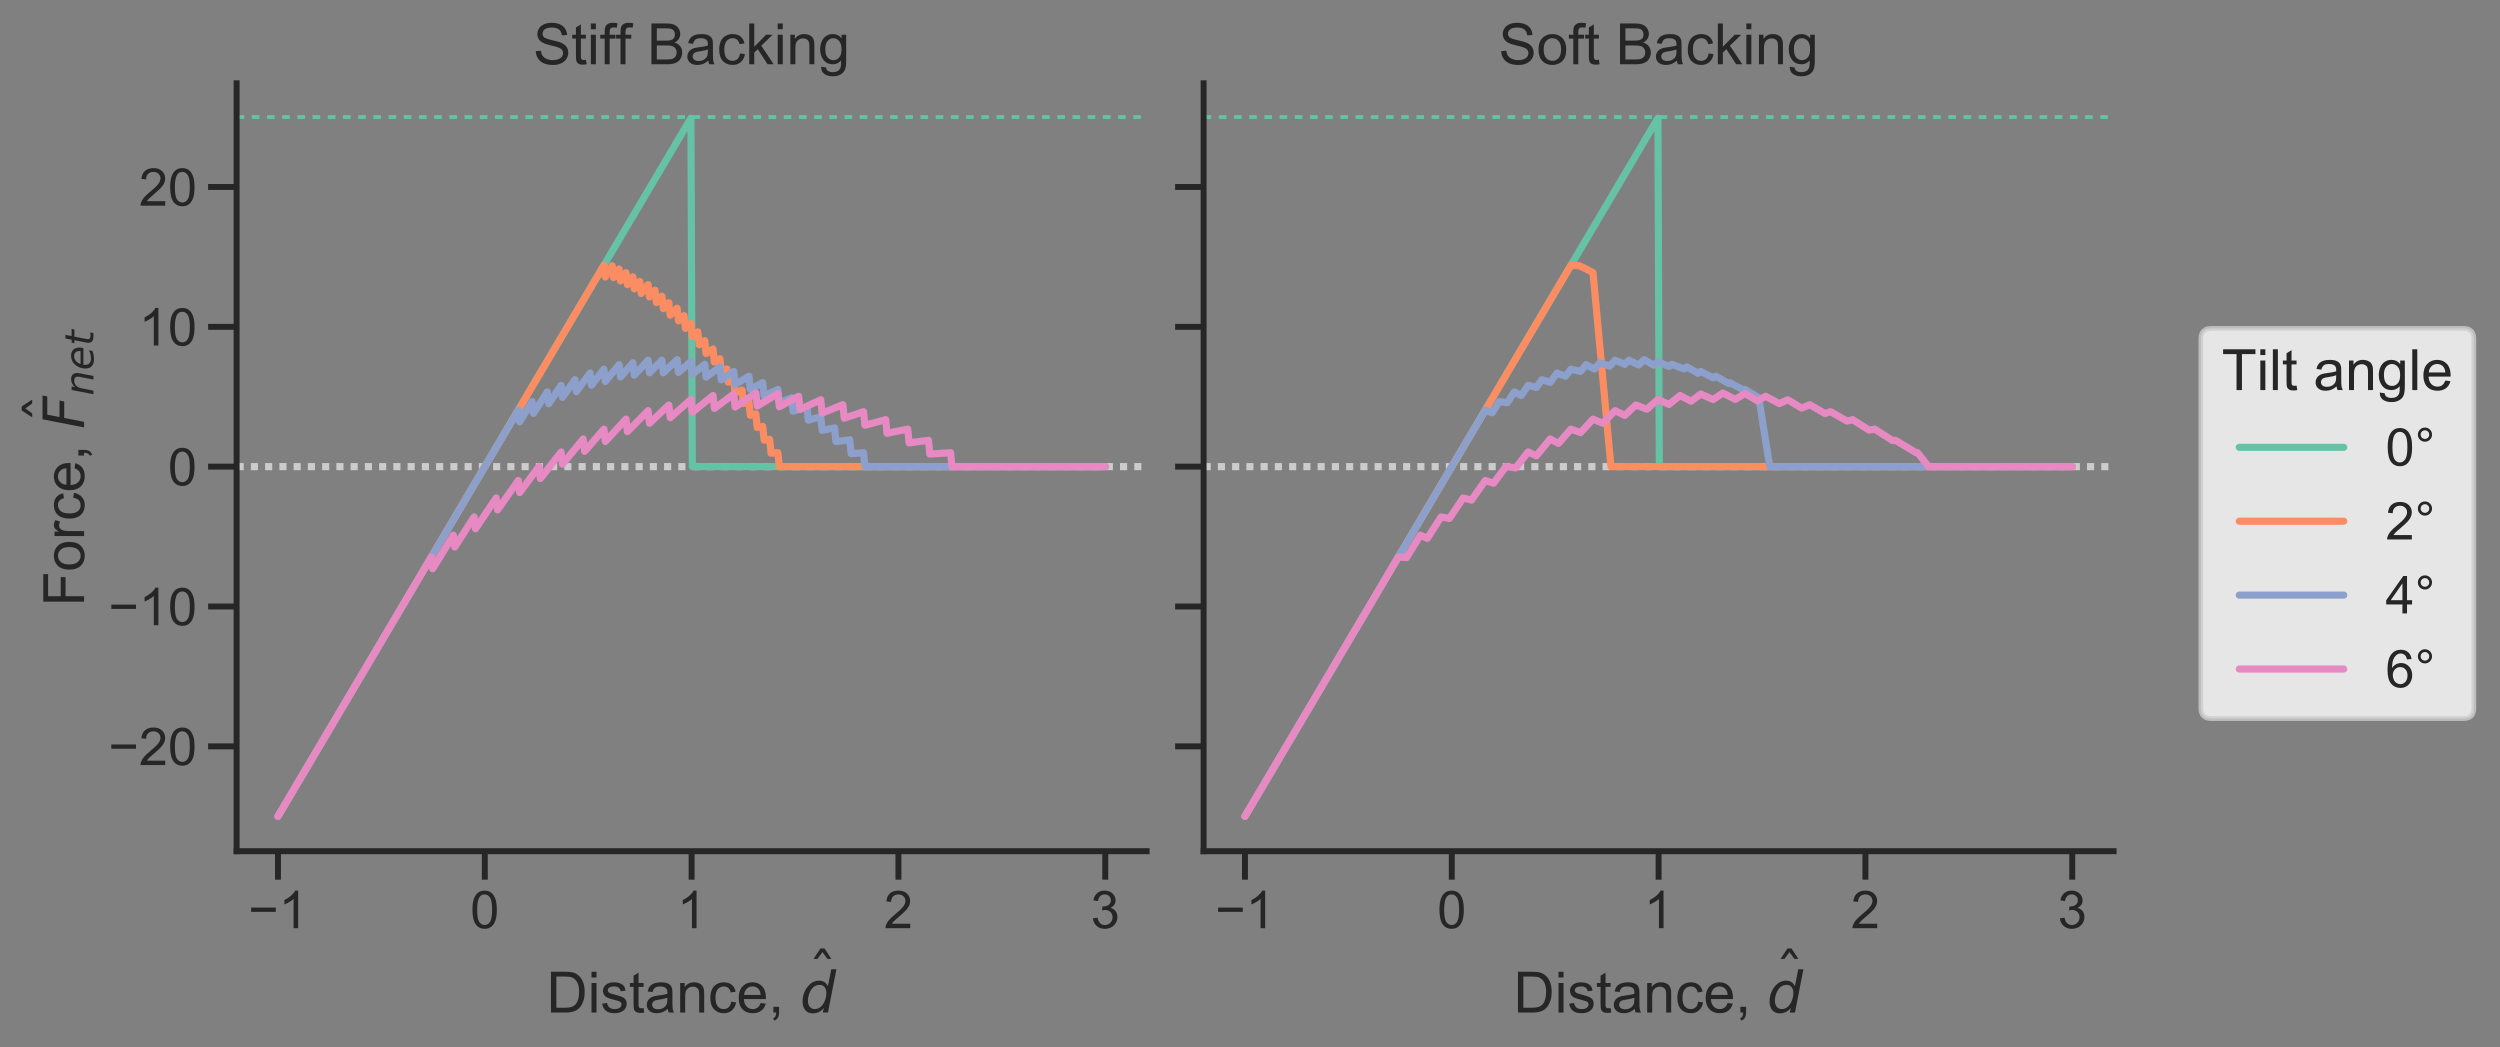 <?xml version="1.0" encoding="utf-8" standalone="no"?>
<!DOCTYPE svg PUBLIC "-//W3C//DTD SVG 1.1//EN"
  "http://www.w3.org/Graphics/SVG/1.1/DTD/svg11.dtd">
<!-- Created with matplotlib (https://matplotlib.org/) -->
<svg height="330.659pt" version="1.1" viewBox="0 0 789.563 330.659" width="789.563pt" xmlns="http://www.w3.org/2000/svg" xmlns:xlink="http://www.w3.org/1999/xlink">
 <rect x="0" y="0" width="789.563" height="330.659" fill="#808080" stroke="none"/>
 <defs>
  <style type="text/css">
*{stroke-linecap:butt;stroke-linejoin:round;}
  </style>
 </defs>
 <g id="figure_1">
  <g id="patch_1">
   <path d="M 0 330.659 
L 789.563 330.659 
L 789.563 0 
L 0 0 
z
" style="fill:none;"/>
  </g>
  <g id="axes_1">
   <g id="patch_2">
    <path d="M 74.728 268.83 
L 362.13 268.83 
L 362.13 26.303 
L 74.728 26.303 
z
" style="fill:none;"/>
   </g>
   <g id="line2d_1">
    <path clip-path="url(#p8fed5a634d)" d="M 74.728 36.959 
L 362.13 36.959 
" style="fill:none;stroke:#66c2a5;stroke-dasharray:2.4,2.4;stroke-dashoffset:0;stroke-width:1.2;"/>
   </g>
   <g id="line2d_2">
    <path clip-path="url(#p8fed5a634d)" d="M 74.728 147.382 
L 362.13 147.382 
" style="fill:none;stroke:#cccccc;stroke-dasharray:2.25,2.25;stroke-dashoffset:0;stroke-width:2.25;"/>
   </g>
   <g id="matplotlib.axis_1">
    <g id="xtick_1">
     <g id="line2d_3">
      <defs>
       <path d="M 0 0 
L 0 9 
" id="m1f3945a23e" style="stroke:#262626;stroke-width:1.875;"/>
      </defs>
      <g>
       <use style="fill:#262626;stroke:#262626;stroke-width:1.875;" x="87.792" xlink:href="#m1f3945a23e" y="268.83"/>
      </g>
     </g>
     <g id="text_1">
      <!-- −1 -->
      <defs>
       <path d="M 52.828 31.203 
L 5.562 31.203 
L 5.562 39.406 
L 52.828 39.406 
z
" id="ArialMT-8722"/>
       <path d="M 37.25 0 
L 28.469 0 
L 28.469 56 
Q 25.297 52.984 20.141 49.953 
Q 14.984 46.922 10.891 45.406 
L 10.891 53.906 
Q 18.266 57.375 23.781 62.297 
Q 29.297 67.234 31.594 71.875 
L 37.25 71.875 
z
" id="ArialMT-49"/>
      </defs>
      <g style="fill:#262626;" transform="translate(78.386 293.14)scale(0.165 -0.165)">
       <use xlink:href="#ArialMT-8722"/>
       <use x="58.398" xlink:href="#ArialMT-49"/>
      </g>
     </g>
    </g>
    <g id="xtick_2">
     <g id="line2d_4">
      <g>
       <use style="fill:#262626;stroke:#262626;stroke-width:1.875;" x="153.111" xlink:href="#m1f3945a23e" y="268.83"/>
      </g>
     </g>
     <g id="text_2">
      <!-- 0 -->
      <defs>
       <path d="M 4.156 35.297 
Q 4.156 48 6.766 55.734 
Q 9.375 63.484 14.516 67.672 
Q 19.672 71.875 27.484 71.875 
Q 33.25 71.875 37.594 69.547 
Q 41.938 67.234 44.766 62.859 
Q 47.609 58.5 49.219 52.219 
Q 50.828 45.953 50.828 35.297 
Q 50.828 22.703 48.234 14.969 
Q 45.656 7.234 40.5 3 
Q 35.359 -1.219 27.484 -1.219 
Q 17.141 -1.219 11.234 6.203 
Q 4.156 15.141 4.156 35.297 
z
M 13.188 35.297 
Q 13.188 17.672 17.312 11.828 
Q 21.438 6 27.484 6 
Q 33.547 6 37.672 11.859 
Q 41.797 17.719 41.797 35.297 
Q 41.797 52.984 37.672 58.781 
Q 33.547 64.594 27.391 64.594 
Q 21.344 64.594 17.719 59.469 
Q 13.188 52.938 13.188 35.297 
z
" id="ArialMT-48"/>
      </defs>
      <g style="fill:#262626;" transform="translate(148.523 293.14)scale(0.165 -0.165)">
       <use xlink:href="#ArialMT-48"/>
      </g>
     </g>
    </g>
    <g id="xtick_3">
     <g id="line2d_5">
      <g>
       <use style="fill:#262626;stroke:#262626;stroke-width:1.875;" x="218.429" xlink:href="#m1f3945a23e" y="268.83"/>
      </g>
     </g>
     <g id="text_3">
      <!-- 1 -->
      <g style="fill:#262626;" transform="translate(213.841 293.14)scale(0.165 -0.165)">
       <use xlink:href="#ArialMT-49"/>
      </g>
     </g>
    </g>
    <g id="xtick_4">
     <g id="line2d_6">
      <g>
       <use style="fill:#262626;stroke:#262626;stroke-width:1.875;" x="283.748" xlink:href="#m1f3945a23e" y="268.83"/>
      </g>
     </g>
     <g id="text_4">
      <!-- 2 -->
      <defs>
       <path d="M 50.344 8.453 
L 50.344 0 
L 3.031 0 
Q 2.938 3.172 4.047 6.109 
Q 5.859 10.938 9.828 15.625 
Q 13.812 20.312 21.344 26.469 
Q 33.016 36.031 37.109 41.625 
Q 41.219 47.219 41.219 52.203 
Q 41.219 57.422 37.469 61 
Q 33.734 64.594 27.734 64.594 
Q 21.391 64.594 17.578 60.781 
Q 13.766 56.984 13.719 50.25 
L 4.688 51.172 
Q 5.609 61.281 11.656 66.578 
Q 17.719 71.875 27.938 71.875 
Q 38.234 71.875 44.234 66.156 
Q 50.25 60.453 50.25 52 
Q 50.25 47.703 48.484 43.547 
Q 46.734 39.406 42.656 34.812 
Q 38.578 30.219 29.109 22.219 
Q 21.188 15.578 18.938 13.203 
Q 16.703 10.844 15.234 8.453 
z
" id="ArialMT-50"/>
      </defs>
      <g style="fill:#262626;" transform="translate(279.16 293.14)scale(0.165 -0.165)">
       <use xlink:href="#ArialMT-50"/>
      </g>
     </g>
    </g>
    <g id="xtick_5">
     <g id="line2d_7">
      <g>
       <use style="fill:#262626;stroke:#262626;stroke-width:1.875;" x="349.067" xlink:href="#m1f3945a23e" y="268.83"/>
      </g>
     </g>
     <g id="text_5">
      <!-- 3 -->
      <defs>
       <path d="M 4.203 18.891 
L 12.984 20.062 
Q 14.5 12.594 18.141 9.297 
Q 21.781 6 27 6 
Q 33.203 6 37.469 10.297 
Q 41.75 14.594 41.75 20.953 
Q 41.75 27 37.797 30.922 
Q 33.844 34.859 27.734 34.859 
Q 25.25 34.859 21.531 33.891 
L 22.516 41.609 
Q 23.391 41.5 23.922 41.5 
Q 29.547 41.5 34.031 44.422 
Q 38.531 47.359 38.531 53.469 
Q 38.531 58.297 35.25 61.469 
Q 31.984 64.656 26.812 64.656 
Q 21.688 64.656 18.266 61.422 
Q 14.844 58.203 13.875 51.766 
L 5.078 53.328 
Q 6.688 62.156 12.391 67.016 
Q 18.109 71.875 26.609 71.875 
Q 32.469 71.875 37.391 69.359 
Q 42.328 66.844 44.938 62.5 
Q 47.562 58.156 47.562 53.266 
Q 47.562 48.641 45.062 44.828 
Q 42.578 41.016 37.703 38.766 
Q 44.047 37.312 47.562 32.688 
Q 51.078 28.078 51.078 21.141 
Q 51.078 11.766 44.234 5.25 
Q 37.406 -1.266 26.953 -1.266 
Q 17.531 -1.266 11.297 4.344 
Q 5.078 9.969 4.203 18.891 
z
" id="ArialMT-51"/>
      </defs>
      <g style="fill:#262626;" transform="translate(344.479 293.14)scale(0.165 -0.165)">
       <use xlink:href="#ArialMT-51"/>
      </g>
     </g>
    </g>
    <g id="text_6">
     <!-- Distance, $\hat{d}$ -->
     <defs>
      <path d="M 7.719 0 
L 7.719 71.578 
L 32.375 71.578 
Q 40.719 71.578 45.125 70.562 
Q 51.266 69.141 55.609 65.438 
Q 61.281 60.641 64.078 53.188 
Q 66.891 45.75 66.891 36.188 
Q 66.891 28.031 64.984 21.734 
Q 63.094 15.438 60.109 11.297 
Q 57.125 7.172 53.578 4.797 
Q 50.047 2.438 45.047 1.219 
Q 40.047 0 33.547 0 
z
M 17.188 8.453 
L 32.469 8.453 
Q 39.547 8.453 43.578 9.766 
Q 47.609 11.078 50 13.484 
Q 53.375 16.844 55.25 22.531 
Q 57.125 28.219 57.125 36.328 
Q 57.125 47.562 53.438 53.594 
Q 49.75 59.625 44.484 61.672 
Q 40.672 63.141 32.234 63.141 
L 17.188 63.141 
z
" id="ArialMT-68"/>
      <path d="M 6.641 61.469 
L 6.641 71.578 
L 15.438 71.578 
L 15.438 61.469 
z
M 6.641 0 
L 6.641 51.859 
L 15.438 51.859 
L 15.438 0 
z
" id="ArialMT-105"/>
      <path d="M 3.078 15.484 
L 11.766 16.844 
Q 12.5 11.625 15.844 8.844 
Q 19.188 6.062 25.203 6.062 
Q 31.25 6.062 34.172 8.516 
Q 37.109 10.984 37.109 14.312 
Q 37.109 17.281 34.516 19 
Q 32.719 20.172 25.531 21.969 
Q 15.875 24.422 12.141 26.203 
Q 8.406 27.984 6.469 31.125 
Q 4.547 34.281 4.547 38.094 
Q 4.547 41.547 6.125 44.5 
Q 7.719 47.469 10.453 49.422 
Q 12.5 50.922 16.031 51.969 
Q 19.578 53.031 23.641 53.031 
Q 29.734 53.031 34.344 51.266 
Q 38.969 49.516 41.156 46.5 
Q 43.359 43.5 44.188 38.484 
L 35.594 37.312 
Q 35.016 41.312 32.203 43.547 
Q 29.391 45.797 24.266 45.797 
Q 18.219 45.797 15.625 43.797 
Q 13.031 41.797 13.031 39.109 
Q 13.031 37.406 14.109 36.031 
Q 15.188 34.625 17.484 33.688 
Q 18.797 33.203 25.25 31.453 
Q 34.578 28.953 38.25 27.359 
Q 41.938 25.781 44.031 22.75 
Q 46.141 19.734 46.141 15.234 
Q 46.141 10.844 43.578 6.953 
Q 41.016 3.078 36.172 0.953 
Q 31.344 -1.172 25.25 -1.172 
Q 15.141 -1.172 9.844 3.031 
Q 4.547 7.234 3.078 15.484 
z
" id="ArialMT-115"/>
      <path d="M 25.781 7.859 
L 27.047 0.094 
Q 23.344 -0.688 20.406 -0.688 
Q 15.625 -0.688 12.984 0.828 
Q 10.359 2.344 9.281 4.812 
Q 8.203 7.281 8.203 15.188 
L 8.203 45.016 
L 1.766 45.016 
L 1.766 51.859 
L 8.203 51.859 
L 8.203 64.703 
L 16.938 69.969 
L 16.938 51.859 
L 25.781 51.859 
L 25.781 45.016 
L 16.938 45.016 
L 16.938 14.703 
Q 16.938 10.938 17.406 9.859 
Q 17.875 8.797 18.922 8.156 
Q 19.969 7.516 21.922 7.516 
Q 23.391 7.516 25.781 7.859 
z
" id="ArialMT-116"/>
      <path d="M 40.438 6.391 
Q 35.547 2.25 31.031 0.531 
Q 26.516 -1.172 21.344 -1.172 
Q 12.797 -1.172 8.203 3 
Q 3.609 7.172 3.609 13.672 
Q 3.609 17.484 5.344 20.625 
Q 7.078 23.781 9.891 25.688 
Q 12.703 27.594 16.219 28.562 
Q 18.797 29.25 24.031 29.891 
Q 34.672 31.156 39.703 32.906 
Q 39.75 34.719 39.75 35.203 
Q 39.75 40.578 37.25 42.781 
Q 33.891 45.75 27.25 45.75 
Q 21.047 45.75 18.094 43.578 
Q 15.141 41.406 13.719 35.891 
L 5.125 37.062 
Q 6.297 42.578 8.984 45.969 
Q 11.672 49.359 16.75 51.188 
Q 21.828 53.031 28.516 53.031 
Q 35.156 53.031 39.297 51.469 
Q 43.453 49.906 45.406 47.531 
Q 47.359 45.172 48.141 41.547 
Q 48.578 39.312 48.578 33.453 
L 48.578 21.734 
Q 48.578 9.469 49.141 6.219 
Q 49.703 2.984 51.375 0 
L 42.188 0 
Q 40.828 2.734 40.438 6.391 
z
M 39.703 26.031 
Q 34.906 24.078 25.344 22.703 
Q 19.922 21.922 17.672 20.938 
Q 15.438 19.969 14.203 18.094 
Q 12.984 16.219 12.984 13.922 
Q 12.984 10.406 15.641 8.062 
Q 18.312 5.719 23.438 5.719 
Q 28.516 5.719 32.469 7.938 
Q 36.422 10.156 38.281 14.016 
Q 39.703 17 39.703 22.797 
z
" id="ArialMT-97"/>
      <path d="M 6.594 0 
L 6.594 51.859 
L 14.5 51.859 
L 14.5 44.484 
Q 20.219 53.031 31 53.031 
Q 35.688 53.031 39.625 51.344 
Q 43.562 49.656 45.516 46.922 
Q 47.469 44.188 48.25 40.438 
Q 48.734 37.984 48.734 31.891 
L 48.734 0 
L 39.938 0 
L 39.938 31.547 
Q 39.938 36.922 38.906 39.578 
Q 37.891 42.234 35.281 43.812 
Q 32.672 45.406 29.156 45.406 
Q 23.531 45.406 19.453 41.844 
Q 15.375 38.281 15.375 28.328 
L 15.375 0 
z
" id="ArialMT-110"/>
      <path d="M 40.438 19 
L 49.078 17.875 
Q 47.656 8.938 41.812 3.875 
Q 35.984 -1.172 27.484 -1.172 
Q 16.844 -1.172 10.375 5.781 
Q 3.906 12.75 3.906 25.734 
Q 3.906 34.125 6.688 40.422 
Q 9.469 46.734 15.156 49.875 
Q 20.844 53.031 27.547 53.031 
Q 35.984 53.031 41.359 48.75 
Q 46.734 44.484 48.25 36.625 
L 39.703 35.297 
Q 38.484 40.531 35.375 43.156 
Q 32.281 45.797 27.875 45.797 
Q 21.234 45.797 17.078 41.031 
Q 12.938 36.281 12.938 25.984 
Q 12.938 15.531 16.938 10.797 
Q 20.953 6.062 27.391 6.062 
Q 32.562 6.062 36.031 9.234 
Q 39.5 12.406 40.438 19 
z
" id="ArialMT-99"/>
      <path d="M 42.094 16.703 
L 51.172 15.578 
Q 49.031 7.625 43.219 3.219 
Q 37.406 -1.172 28.375 -1.172 
Q 17 -1.172 10.328 5.828 
Q 3.656 12.844 3.656 25.484 
Q 3.656 38.578 10.391 45.797 
Q 17.141 53.031 27.875 53.031 
Q 38.281 53.031 44.875 45.953 
Q 51.469 38.875 51.469 26.031 
Q 51.469 25.25 51.422 23.688 
L 12.75 23.688 
Q 13.234 15.141 17.578 10.594 
Q 21.922 6.062 28.422 6.062 
Q 33.25 6.062 36.672 8.594 
Q 40.094 11.141 42.094 16.703 
z
M 13.234 30.906 
L 42.188 30.906 
Q 41.609 37.453 38.875 40.719 
Q 34.672 45.797 27.984 45.797 
Q 21.922 45.797 17.797 41.75 
Q 13.672 37.703 13.234 30.906 
z
" id="ArialMT-101"/>
      <path d="M 8.891 0 
L 8.891 10.016 
L 18.891 10.016 
L 18.891 0 
Q 18.891 -5.516 16.938 -8.906 
Q 14.984 -12.312 10.75 -14.156 
L 8.297 -10.406 
Q 11.078 -9.188 12.391 -6.812 
Q 13.719 -4.438 13.875 0 
z
" id="ArialMT-44"/>
      <path id="ArialMT-32"/>
      <path d="M -28.609 79.984 
L -21.391 79.984 
L -9.422 61.625 
L -16.219 61.625 
L -25 73.578 
L -33.797 61.625 
L -40.578 61.625 
z
M -25 56 
z
" id="DejaVuSans-770"/>
      <path d="M 41.797 8.203 
Q 38.188 3.469 33.25 1.016 
Q 28.328 -1.422 22.312 -1.422 
Q 14.109 -1.422 9.344 4.172 
Q 4.594 9.766 4.594 19.484 
Q 4.594 27.594 7.469 34.938 
Q 10.359 42.281 15.828 48.094 
Q 19.438 51.953 23.969 53.969 
Q 28.516 56 33.5 56 
Q 38.766 56 42.797 53.453 
Q 46.828 50.922 49.031 46.188 
L 54.891 75.984 
L 63.922 75.984 
L 49.125 0 
L 40.094 0 
z
M 13.922 21.094 
Q 13.922 14.016 17.109 10.062 
Q 20.312 6.109 25.984 6.109 
Q 30.172 6.109 33.766 8.125 
Q 37.359 10.156 40.094 14.109 
Q 42.969 18.219 44.625 23.578 
Q 46.297 28.953 46.297 34.188 
Q 46.297 40.969 43.094 44.766 
Q 39.891 48.578 34.281 48.578 
Q 30.031 48.578 26.359 46.578 
Q 22.703 44.578 20.125 40.828 
Q 17.281 36.766 15.594 31.391 
Q 13.922 26.031 13.922 21.094 
z
" id="DejaVuSans-Oblique-100"/>
     </defs>
     <g style="fill:#262626;" transform="translate(172.619 319.882)scale(0.18 -0.18)">
      <use transform="translate(0 0.531)" xlink:href="#ArialMT-68"/>
      <use transform="translate(72.217 0.531)" xlink:href="#ArialMT-105"/>
      <use transform="translate(94.434 0.531)" xlink:href="#ArialMT-115"/>
      <use transform="translate(144.434 0.531)" xlink:href="#ArialMT-116"/>
      <use transform="translate(172.217 0.531)" xlink:href="#ArialMT-97"/>
      <use transform="translate(227.832 0.531)" xlink:href="#ArialMT-110"/>
      <use transform="translate(283.447 0.531)" xlink:href="#ArialMT-99"/>
      <use transform="translate(333.447 0.531)" xlink:href="#ArialMT-101"/>
      <use transform="translate(389.062 0.531)" xlink:href="#ArialMT-44"/>
      <use transform="translate(416.846 0.531)" xlink:href="#ArialMT-32"/>
      <use transform="translate(509.076 33.016)" xlink:href="#DejaVuSans-770"/>
      <use transform="translate(444.629 0.531)" xlink:href="#DejaVuSans-Oblique-100"/>
     </g>
    </g>
   </g>
   <g id="matplotlib.axis_2">
    <g id="ytick_1">
     <g id="line2d_8">
      <defs>
       <path d="M 0 0 
L -9 0 
" id="ma222604de3" style="stroke:#262626;stroke-width:1.875;"/>
      </defs>
      <g>
       <use style="fill:#262626;stroke:#262626;stroke-width:1.875;" x="74.728" xlink:href="#ma222604de3" y="235.721"/>
      </g>
     </g>
     <g id="text_7">
      <!-- −20 -->
      <g style="fill:#262626;" transform="translate(34.24 241.626)scale(0.165 -0.165)">
       <use xlink:href="#ArialMT-8722"/>
       <use x="58.398" xlink:href="#ArialMT-50"/>
       <use x="114.014" xlink:href="#ArialMT-48"/>
      </g>
     </g>
    </g>
    <g id="ytick_2">
     <g id="line2d_9">
      <g>
       <use style="fill:#262626;stroke:#262626;stroke-width:1.875;" x="74.728" xlink:href="#ma222604de3" y="191.552"/>
      </g>
     </g>
     <g id="text_8">
      <!-- −10 -->
      <g style="fill:#262626;" transform="translate(34.24 197.457)scale(0.165 -0.165)">
       <use xlink:href="#ArialMT-8722"/>
       <use x="58.398" xlink:href="#ArialMT-49"/>
       <use x="114.014" xlink:href="#ArialMT-48"/>
      </g>
     </g>
    </g>
    <g id="ytick_3">
     <g id="line2d_10">
      <g>
       <use style="fill:#262626;stroke:#262626;stroke-width:1.875;" x="74.728" xlink:href="#ma222604de3" y="147.382"/>
      </g>
     </g>
     <g id="text_9">
      <!-- 0 -->
      <g style="fill:#262626;" transform="translate(53.053 153.287)scale(0.165 -0.165)">
       <use xlink:href="#ArialMT-48"/>
      </g>
     </g>
    </g>
    <g id="ytick_4">
     <g id="line2d_11">
      <g>
       <use style="fill:#262626;stroke:#262626;stroke-width:1.875;" x="74.728" xlink:href="#ma222604de3" y="103.213"/>
      </g>
     </g>
     <g id="text_10">
      <!-- 10 -->
      <g style="fill:#262626;" transform="translate(43.877 109.118)scale(0.165 -0.165)">
       <use xlink:href="#ArialMT-49"/>
       <use x="55.615" xlink:href="#ArialMT-48"/>
      </g>
     </g>
    </g>
    <g id="ytick_5">
     <g id="line2d_12">
      <g>
       <use style="fill:#262626;stroke:#262626;stroke-width:1.875;" x="74.728" xlink:href="#ma222604de3" y="59.043"/>
      </g>
     </g>
     <g id="text_11">
      <!-- 20 -->
      <g style="fill:#262626;" transform="translate(43.877 64.949)scale(0.165 -0.165)">
       <use xlink:href="#ArialMT-50"/>
       <use x="55.615" xlink:href="#ArialMT-48"/>
      </g>
     </g>
    </g>
    <g id="text_12">
     <!-- Force, $\hat{F}_{net}$ -->
     <defs>
      <path d="M 8.203 0 
L 8.203 71.578 
L 56.5 71.578 
L 56.5 63.141 
L 17.672 63.141 
L 17.672 40.969 
L 51.266 40.969 
L 51.266 32.516 
L 17.672 32.516 
L 17.672 0 
z
" id="ArialMT-70"/>
      <path d="M 3.328 25.922 
Q 3.328 40.328 11.328 47.266 
Q 18.016 53.031 27.641 53.031 
Q 38.328 53.031 45.109 46.016 
Q 51.906 39.016 51.906 26.656 
Q 51.906 16.656 48.906 10.906 
Q 45.906 5.172 40.156 2 
Q 34.422 -1.172 27.641 -1.172 
Q 16.75 -1.172 10.031 5.812 
Q 3.328 12.797 3.328 25.922 
z
M 12.359 25.922 
Q 12.359 15.969 16.703 11.016 
Q 21.047 6.062 27.641 6.062 
Q 34.188 6.062 38.531 11.031 
Q 42.875 16.016 42.875 26.219 
Q 42.875 35.844 38.5 40.797 
Q 34.125 45.75 27.641 45.75 
Q 21.047 45.75 16.703 40.812 
Q 12.359 35.891 12.359 25.922 
z
" id="ArialMT-111"/>
      <path d="M 6.5 0 
L 6.5 51.859 
L 14.406 51.859 
L 14.406 44 
Q 17.438 49.516 20 51.266 
Q 22.562 53.031 25.641 53.031 
Q 30.078 53.031 34.672 50.203 
L 31.641 42.047 
Q 28.422 43.953 25.203 43.953 
Q 22.312 43.953 20.016 42.219 
Q 17.719 40.484 16.75 37.406 
Q 15.281 32.719 15.281 27.156 
L 15.281 0 
z
" id="ArialMT-114"/>
      <path d="M 16.891 72.906 
L 58.688 72.906 
L 57.078 64.594 
L 25.094 64.594 
L 20.906 43.109 
L 49.812 43.109 
L 48.188 34.812 
L 19.281 34.812 
L 12.5 0 
L 2.688 0 
z
" id="DejaVuSans-Oblique-70"/>
      <path d="M 55.719 33.016 
L 49.312 0 
L 40.281 0 
L 46.688 32.672 
Q 47.125 34.969 47.359 36.719 
Q 47.609 38.484 47.609 39.5 
Q 47.609 43.609 45.016 45.891 
Q 42.438 48.188 37.797 48.188 
Q 30.562 48.188 25.344 43.375 
Q 20.125 38.578 18.5 30.328 
L 12.5 0 
L 3.516 0 
L 14.109 54.688 
L 23.094 54.688 
L 21.297 46.094 
Q 25.047 50.828 30.312 53.406 
Q 35.594 56 41.406 56 
Q 48.641 56 52.609 52.094 
Q 56.594 48.188 56.594 41.109 
Q 56.594 39.359 56.375 37.359 
Q 56.156 35.359 55.719 33.016 
z
" id="DejaVuSans-Oblique-110"/>
      <path d="M 48.094 32.234 
Q 48.25 33.016 48.312 33.844 
Q 48.391 34.672 48.391 35.5 
Q 48.391 41.453 44.891 44.922 
Q 41.406 48.391 35.406 48.391 
Q 28.719 48.391 23.578 44.156 
Q 18.453 39.938 15.828 32.172 
z
M 55.906 25.203 
L 14.109 25.203 
Q 13.812 23.344 13.719 22.266 
Q 13.625 21.188 13.625 20.406 
Q 13.625 13.625 17.797 9.906 
Q 21.969 6.203 29.594 6.203 
Q 35.453 6.203 40.672 7.516 
Q 45.906 8.844 50.391 11.375 
L 48.688 2.484 
Q 43.844 0.531 38.688 -0.438 
Q 33.547 -1.422 28.219 -1.422 
Q 16.844 -1.422 10.719 4.016 
Q 4.594 9.469 4.594 19.484 
Q 4.594 28.031 7.641 35.375 
Q 10.688 42.719 16.609 48.484 
Q 20.406 52.094 25.656 54.047 
Q 30.906 56 36.812 56 
Q 46.094 56 51.578 50.438 
Q 57.078 44.875 57.078 35.5 
Q 57.078 33.25 56.781 30.688 
Q 56.5 28.125 55.906 25.203 
z
" id="DejaVuSans-Oblique-101"/>
      <path d="M 42.281 54.688 
L 40.922 47.703 
L 23 47.703 
L 17.188 18.016 
Q 16.891 16.359 16.75 15.234 
Q 16.609 14.109 16.609 13.484 
Q 16.609 10.359 18.484 8.938 
Q 20.359 7.516 24.516 7.516 
L 33.594 7.516 
L 32.078 0 
L 23.484 0 
Q 15.484 0 11.547 3.125 
Q 7.625 6.25 7.625 12.594 
Q 7.625 13.719 7.766 15.062 
Q 7.906 16.406 8.203 18.016 
L 14.016 47.703 
L 6.391 47.703 
L 7.812 54.688 
L 15.281 54.688 
L 18.312 70.219 
L 27.297 70.219 
L 24.312 54.688 
z
" id="DejaVuSans-Oblique-116"/>
     </defs>
     <g style="fill:#262626;" transform="translate(26.663 191.487)rotate(-90)scale(0.18 -0.18)">
      <use transform="translate(0 0.609)" xlink:href="#ArialMT-70"/>
      <use transform="translate(61.084 0.609)" xlink:href="#ArialMT-111"/>
      <use transform="translate(116.699 0.609)" xlink:href="#ArialMT-114"/>
      <use transform="translate(150 0.609)" xlink:href="#ArialMT-99"/>
      <use transform="translate(200 0.609)" xlink:href="#ArialMT-101"/>
      <use transform="translate(255.615 0.609)" xlink:href="#ArialMT-44"/>
      <use transform="translate(283.398 0.609)" xlink:href="#ArialMT-32"/>
      <use transform="translate(372.14 30.016)" xlink:href="#DejaVuSans-770"/>
      <use transform="translate(311.182 0.609)" xlink:href="#DejaVuSans-Oblique-70"/>
      <use transform="translate(369.658 -15.797)scale(0.7)" xlink:href="#DejaVuSans-Oblique-110"/>
      <use transform="translate(414.023 -15.797)scale(0.7)" xlink:href="#DejaVuSans-Oblique-101"/>
      <use transform="translate(457.09 -15.797)scale(0.7)" xlink:href="#DejaVuSans-Oblique-116"/>
     </g>
    </g>
   </g>
   <g id="line2d_13">
    <path clip-path="url(#p8fed5a634d)" d="M 87.792 257.806 
L 218.211 37.327 
L 218.647 147.382 
L 349.067 147.382 
L 349.067 147.382 
" style="fill:none;stroke:#66c2a5;stroke-linecap:round;stroke-width:2.25;"/>
   </g>
   <g id="line2d_14">
    <path clip-path="url(#p8fed5a634d)" d="M 87.792 257.806 
L 190.731 83.783 
L 191.168 87.469 
L 193.349 83.929 
L 193.785 87.667 
L 195.529 84.954 
L 195.966 88.715 
L 197.71 86.119 
L 198.147 89.903 
L 199.891 87.425 
L 200.328 91.232 
L 202.072 88.872 
L 202.508 92.702 
L 204.689 89.9 
L 205.126 93.782 
L 206.87 91.658 
L 207.306 95.563 
L 209.051 93.557 
L 209.487 97.484 
L 211.232 95.597 
L 211.668 99.547 
L 213.849 97.335 
L 214.285 101.337 
L 216.03 99.686 
L 216.466 103.711 
L 218.211 102.177 
L 218.647 106.226 
L 220.392 104.81 
L 220.828 108.881 
L 222.573 107.583 
L 223.009 111.677 
L 225.19 110.202 
L 225.626 114.348 
L 227.371 113.287 
L 227.807 117.456 
L 229.552 116.512 
L 229.988 120.704 
L 231.733 119.878 
L 232.169 124.092 
L 234.35 123.208 
L 234.786 127.475 
L 236.531 126.885 
L 236.967 131.174 
L 238.712 130.703 
L 239.148 135.015 
L 240.893 134.661 
L 241.329 138.997 
L 243.074 138.761 
L 243.51 143.119 
L 245.691 142.972 
L 246.127 147.382 
L 349.067 147.382 
L 349.067 147.382 
" style="fill:none;stroke:#fc8d62;stroke-linecap:round;stroke-width:2.25;"/>
   </g>
   <g id="line2d_15">
    <path clip-path="url(#p8fed5a634d)" d="M 87.792 257.806 
L 163.688 129.501 
L 164.124 133.205 
L 168.05 126.834 
L 168.486 130.555 
L 172.848 123.771 
L 173.284 127.538 
L 177.21 121.698 
L 177.646 125.481 
L 181.572 119.907 
L 182.008 123.706 
L 186.37 117.807 
L 186.806 121.653 
L 190.731 116.609 
L 191.168 120.471 
L 195.529 115.161 
L 195.966 119.069 
L 199.891 114.556 
L 200.328 118.48 
L 204.689 113.761 
L 205.126 117.731 
L 209.051 113.749 
L 209.487 117.735 
L 213.849 113.605 
L 214.285 117.637 
L 218.211 114.186 
L 218.647 118.235 
L 222.573 115.049 
L 223.009 119.114 
L 227.371 115.869 
L 227.807 119.98 
L 231.733 117.325 
L 232.169 121.452 
L 236.531 118.797 
L 236.967 122.97 
L 240.893 120.846 
L 241.329 125.035 
L 245.691 122.97 
L 246.127 127.205 
L 250.053 125.612 
L 250.489 129.863 
L 254.851 128.389 
L 255.287 132.686 
L 259.212 131.624 
L 259.649 135.937 
L 263.574 135.141 
L 264.01 139.47 
L 268.372 138.88 
L 268.809 143.256 
L 272.734 142.99 
L 273.17 147.382 
L 349.067 147.382 
L 349.067 147.382 
" style="fill:none;stroke:#8da0cb;stroke-linecap:round;stroke-width:2.25;"/>
   </g>
   <g id="line2d_16">
    <path clip-path="url(#p8fed5a634d)" d="M 87.792 257.806 
L 136.208 175.956 
L 136.645 179.645 
L 143.187 169.027 
L 143.624 172.756 
L 149.73 163.259 
L 150.166 166.998 
L 156.709 157.265 
L 157.145 161.044 
L 163.688 151.753 
L 164.124 155.572 
L 170.231 147.313 
L 170.667 151.142 
L 177.21 142.736 
L 177.646 146.605 
L 184.189 138.641 
L 184.625 142.55 
L 190.731 135.53 
L 191.168 139.449 
L 197.71 132.37 
L 198.147 136.328 
L 204.689 129.692 
L 205.126 133.69 
L 211.232 127.909 
L 211.668 131.918 
L 218.211 126.166 
L 218.647 130.214 
L 225.19 124.905 
L 225.626 128.993 
L 231.733 124.451 
L 232.169 128.549 
L 238.712 124.125 
L 239.148 128.263 
L 245.691 124.281 
L 246.127 128.458 
L 252.234 125.155 
L 252.67 129.343 
L 259.212 126.246 
L 259.649 130.473 
L 266.191 127.819 
L 266.628 132.086 
L 272.734 130.021 
L 273.17 134.299 
L 279.713 132.529 
L 280.149 136.847 
L 286.692 135.519 
L 287.128 139.876 
L 293.235 139.05 
L 293.671 143.418 
L 300.214 142.975 
L 300.65 147.382 
L 349.067 147.382 
L 349.067 147.382 
" style="fill:none;stroke:#e78ac3;stroke-linecap:round;stroke-width:2.25;"/>
   </g>
   <g id="line2d_17"/>
   <g id="line2d_18"/>
   <g id="line2d_19"/>
   <g id="line2d_20"/>
   <g id="patch_3">
    <path d="M 74.728 268.83 
L 74.728 26.303 
" style="fill:none;stroke:#262626;stroke-linecap:square;stroke-linejoin:miter;stroke-width:1.875;"/>
   </g>
   <g id="patch_4">
    <path d="M 74.728 268.83 
L 362.13 268.83 
" style="fill:none;stroke:#262626;stroke-linecap:square;stroke-linejoin:miter;stroke-width:1.875;"/>
   </g>
   <g id="text_13">
    <!-- Stiff Backing -->
    <defs>
     <path d="M 4.5 23 
L 13.422 23.781 
Q 14.062 18.406 16.375 14.969 
Q 18.703 11.531 23.578 9.406 
Q 28.469 7.281 34.578 7.281 
Q 39.984 7.281 44.141 8.891 
Q 48.297 10.5 50.312 13.297 
Q 52.344 16.109 52.344 19.438 
Q 52.344 22.797 50.391 25.312 
Q 48.438 27.828 43.953 29.547 
Q 41.062 30.672 31.203 33.031 
Q 21.344 35.406 17.391 37.5 
Q 12.25 40.188 9.734 44.156 
Q 7.234 48.141 7.234 53.078 
Q 7.234 58.5 10.297 63.203 
Q 13.375 67.922 19.281 70.359 
Q 25.203 72.797 32.422 72.797 
Q 40.375 72.797 46.453 70.234 
Q 52.547 67.672 55.812 62.688 
Q 59.078 57.719 59.328 51.422 
L 50.25 50.734 
Q 49.516 57.516 45.281 60.984 
Q 41.062 64.453 32.812 64.453 
Q 24.219 64.453 20.281 61.297 
Q 16.359 58.156 16.359 53.719 
Q 16.359 49.859 19.141 47.359 
Q 21.875 44.875 33.422 42.266 
Q 44.969 39.656 49.266 37.703 
Q 55.516 34.812 58.484 30.391 
Q 61.469 25.984 61.469 20.219 
Q 61.469 14.5 58.203 9.438 
Q 54.938 4.391 48.797 1.578 
Q 42.672 -1.219 35.016 -1.219 
Q 25.297 -1.219 18.719 1.609 
Q 12.156 4.438 8.422 10.125 
Q 4.688 15.828 4.5 23 
z
" id="ArialMT-83"/>
     <path d="M 8.688 0 
L 8.688 45.016 
L 0.922 45.016 
L 0.922 51.859 
L 8.688 51.859 
L 8.688 57.375 
Q 8.688 62.594 9.625 65.141 
Q 10.891 68.562 14.078 70.672 
Q 17.281 72.797 23.047 72.797 
Q 26.766 72.797 31.25 71.922 
L 29.938 64.266 
Q 27.203 64.75 24.75 64.75 
Q 20.75 64.75 19.094 63.031 
Q 17.438 61.328 17.438 56.641 
L 17.438 51.859 
L 27.547 51.859 
L 27.547 45.016 
L 17.438 45.016 
L 17.438 0 
z
" id="ArialMT-102"/>
     <path d="M 7.328 0 
L 7.328 71.578 
L 34.188 71.578 
Q 42.391 71.578 47.344 69.406 
Q 52.297 67.234 55.094 62.719 
Q 57.906 58.203 57.906 53.266 
Q 57.906 48.688 55.422 44.625 
Q 52.938 40.578 47.906 38.094 
Q 54.391 36.188 57.875 31.594 
Q 61.375 27 61.375 20.75 
Q 61.375 15.719 59.25 11.391 
Q 57.125 7.078 54 4.734 
Q 50.875 2.391 46.156 1.188 
Q 41.453 0 34.625 0 
z
M 16.797 41.5 
L 32.281 41.5 
Q 38.578 41.5 41.312 42.328 
Q 44.922 43.406 46.75 45.891 
Q 48.578 48.391 48.578 52.156 
Q 48.578 55.719 46.875 58.422 
Q 45.172 61.141 41.984 62.141 
Q 38.812 63.141 31.109 63.141 
L 16.797 63.141 
z
M 16.797 8.453 
L 34.625 8.453 
Q 39.203 8.453 41.062 8.797 
Q 44.344 9.375 46.531 10.734 
Q 48.734 12.109 50.141 14.719 
Q 51.562 17.328 51.562 20.75 
Q 51.562 24.75 49.516 27.703 
Q 47.469 30.672 43.828 31.859 
Q 40.188 33.062 33.344 33.062 
L 16.797 33.062 
z
" id="ArialMT-66"/>
     <path d="M 6.641 0 
L 6.641 71.578 
L 15.438 71.578 
L 15.438 30.766 
L 36.234 51.859 
L 47.609 51.859 
L 27.781 32.625 
L 49.609 0 
L 38.766 0 
L 21.625 26.516 
L 15.438 20.562 
L 15.438 0 
z
" id="ArialMT-107"/>
     <path d="M 4.984 -4.297 
L 13.531 -5.562 
Q 14.062 -9.516 16.5 -11.328 
Q 19.781 -13.766 25.438 -13.766 
Q 31.547 -13.766 34.859 -11.328 
Q 38.188 -8.891 39.359 -4.5 
Q 40.047 -1.812 39.984 6.781 
Q 34.234 0 25.641 0 
Q 14.938 0 9.078 7.719 
Q 3.219 15.438 3.219 26.219 
Q 3.219 33.641 5.906 39.906 
Q 8.594 46.188 13.688 49.609 
Q 18.797 53.031 25.688 53.031 
Q 34.859 53.031 40.828 45.609 
L 40.828 51.859 
L 48.922 51.859 
L 48.922 7.031 
Q 48.922 -5.078 46.453 -10.125 
Q 44 -15.188 38.641 -18.109 
Q 33.297 -21.047 25.484 -21.047 
Q 16.219 -21.047 10.5 -16.875 
Q 4.781 -12.703 4.984 -4.297 
z
M 12.25 26.859 
Q 12.25 16.656 16.297 11.969 
Q 20.359 7.281 26.469 7.281 
Q 32.516 7.281 36.609 11.938 
Q 40.719 16.609 40.719 26.562 
Q 40.719 36.078 36.5 40.906 
Q 32.281 45.75 26.312 45.75 
Q 20.453 45.75 16.344 40.984 
Q 12.25 36.234 12.25 26.859 
z
" id="ArialMT-103"/>
    </defs>
    <g style="fill:#262626;" transform="translate(168.409 20.303)scale(0.18 -0.18)">
     <use xlink:href="#ArialMT-83"/>
     <use x="66.699" xlink:href="#ArialMT-116"/>
     <use x="94.482" xlink:href="#ArialMT-105"/>
     <use x="116.699" xlink:href="#ArialMT-102"/>
     <use x="144.467" xlink:href="#ArialMT-102"/>
     <use x="172.25" xlink:href="#ArialMT-32"/>
     <use x="200.033" xlink:href="#ArialMT-66"/>
     <use x="266.732" xlink:href="#ArialMT-97"/>
     <use x="322.348" xlink:href="#ArialMT-99"/>
     <use x="372.348" xlink:href="#ArialMT-107"/>
     <use x="422.348" xlink:href="#ArialMT-105"/>
     <use x="444.564" xlink:href="#ArialMT-110"/>
     <use x="500.18" xlink:href="#ArialMT-103"/>
    </g>
   </g>
  </g>
  <g id="axes_2">
   <g id="patch_5">
    <path d="M 380.13 268.83 
L 667.532 268.83 
L 667.532 26.303 
L 380.13 26.303 
z
" style="fill:none;"/>
   </g>
   <g id="line2d_21">
    <path clip-path="url(#p67b826a612)" d="M 380.13 36.959 
L 667.532 36.959 
" style="fill:none;stroke:#66c2a5;stroke-dasharray:2.4,2.4;stroke-dashoffset:0;stroke-width:1.2;"/>
   </g>
   <g id="line2d_22">
    <path clip-path="url(#p67b826a612)" d="M 380.13 147.382 
L 667.532 147.382 
" style="fill:none;stroke:#cccccc;stroke-dasharray:2.25,2.25;stroke-dashoffset:0;stroke-width:2.25;"/>
   </g>
   <g id="matplotlib.axis_3">
    <g id="xtick_6">
     <g id="line2d_23">
      <g>
       <use style="fill:#262626;stroke:#262626;stroke-width:1.875;" x="393.194" xlink:href="#m1f3945a23e" y="268.83"/>
      </g>
     </g>
     <g id="text_14">
      <!-- −1 -->
      <g style="fill:#262626;" transform="translate(383.788 293.14)scale(0.165 -0.165)">
       <use xlink:href="#ArialMT-8722"/>
       <use x="58.398" xlink:href="#ArialMT-49"/>
      </g>
     </g>
    </g>
    <g id="xtick_7">
     <g id="line2d_24">
      <g>
       <use style="fill:#262626;stroke:#262626;stroke-width:1.875;" x="458.513" xlink:href="#m1f3945a23e" y="268.83"/>
      </g>
     </g>
     <g id="text_15">
      <!-- 0 -->
      <g style="fill:#262626;" transform="translate(453.925 293.14)scale(0.165 -0.165)">
       <use xlink:href="#ArialMT-48"/>
      </g>
     </g>
    </g>
    <g id="xtick_8">
     <g id="line2d_25">
      <g>
       <use style="fill:#262626;stroke:#262626;stroke-width:1.875;" x="523.831" xlink:href="#m1f3945a23e" y="268.83"/>
      </g>
     </g>
     <g id="text_16">
      <!-- 1 -->
      <g style="fill:#262626;" transform="translate(519.244 293.14)scale(0.165 -0.165)">
       <use xlink:href="#ArialMT-49"/>
      </g>
     </g>
    </g>
    <g id="xtick_9">
     <g id="line2d_26">
      <g>
       <use style="fill:#262626;stroke:#262626;stroke-width:1.875;" x="589.15" xlink:href="#m1f3945a23e" y="268.83"/>
      </g>
     </g>
     <g id="text_17">
      <!-- 2 -->
      <g style="fill:#262626;" transform="translate(584.562 293.14)scale(0.165 -0.165)">
       <use xlink:href="#ArialMT-50"/>
      </g>
     </g>
    </g>
    <g id="xtick_10">
     <g id="line2d_27">
      <g>
       <use style="fill:#262626;stroke:#262626;stroke-width:1.875;" x="654.469" xlink:href="#m1f3945a23e" y="268.83"/>
      </g>
     </g>
     <g id="text_18">
      <!-- 3 -->
      <g style="fill:#262626;" transform="translate(649.881 293.14)scale(0.165 -0.165)">
       <use xlink:href="#ArialMT-51"/>
      </g>
     </g>
    </g>
    <g id="text_19">
     <!-- Distance, $\hat{d}$ -->
     <g style="fill:#262626;" transform="translate(478.021 319.882)scale(0.18 -0.18)">
      <use transform="translate(0 0.531)" xlink:href="#ArialMT-68"/>
      <use transform="translate(72.217 0.531)" xlink:href="#ArialMT-105"/>
      <use transform="translate(94.434 0.531)" xlink:href="#ArialMT-115"/>
      <use transform="translate(144.434 0.531)" xlink:href="#ArialMT-116"/>
      <use transform="translate(172.217 0.531)" xlink:href="#ArialMT-97"/>
      <use transform="translate(227.832 0.531)" xlink:href="#ArialMT-110"/>
      <use transform="translate(283.447 0.531)" xlink:href="#ArialMT-99"/>
      <use transform="translate(333.447 0.531)" xlink:href="#ArialMT-101"/>
      <use transform="translate(389.062 0.531)" xlink:href="#ArialMT-44"/>
      <use transform="translate(416.846 0.531)" xlink:href="#ArialMT-32"/>
      <use transform="translate(509.076 33.016)" xlink:href="#DejaVuSans-770"/>
      <use transform="translate(444.629 0.531)" xlink:href="#DejaVuSans-Oblique-100"/>
     </g>
    </g>
   </g>
   <g id="matplotlib.axis_4">
    <g id="ytick_6">
     <g id="line2d_28">
      <g>
       <use style="fill:#262626;stroke:#262626;stroke-width:1.875;" x="380.13" xlink:href="#ma222604de3" y="235.721"/>
      </g>
     </g>
    </g>
    <g id="ytick_7">
     <g id="line2d_29">
      <g>
       <use style="fill:#262626;stroke:#262626;stroke-width:1.875;" x="380.13" xlink:href="#ma222604de3" y="191.552"/>
      </g>
     </g>
    </g>
    <g id="ytick_8">
     <g id="line2d_30">
      <g>
       <use style="fill:#262626;stroke:#262626;stroke-width:1.875;" x="380.13" xlink:href="#ma222604de3" y="147.382"/>
      </g>
     </g>
    </g>
    <g id="ytick_9">
     <g id="line2d_31">
      <g>
       <use style="fill:#262626;stroke:#262626;stroke-width:1.875;" x="380.13" xlink:href="#ma222604de3" y="103.213"/>
      </g>
     </g>
    </g>
    <g id="ytick_10">
     <g id="line2d_32">
      <g>
       <use style="fill:#262626;stroke:#262626;stroke-width:1.875;" x="380.13" xlink:href="#ma222604de3" y="59.043"/>
      </g>
     </g>
    </g>
   </g>
   <g id="line2d_33">
    <path clip-path="url(#p67b826a612)" d="M 393.194 257.806 
L 523.613 37.327 
L 524.049 147.382 
L 654.469 147.382 
L 654.469 147.382 
" style="fill:none;stroke:#66c2a5;stroke-linecap:round;stroke-width:2.25;"/>
   </g>
   <g id="line2d_34">
    <path clip-path="url(#p67b826a612)" d="M 393.194 257.806 
L 496.134 83.783 
L 498.751 83.929 
L 500.932 84.954 
L 503.113 86.119 
L 508.783 147.382 
L 654.469 147.382 
L 654.469 147.382 
" style="fill:none;stroke:#fc8d62;stroke-linecap:round;stroke-width:2.25;"/>
   </g>
   <g id="line2d_35">
    <path clip-path="url(#p67b826a612)" d="M 393.194 257.806 
L 469.09 129.501 
L 471.271 130.374 
L 473.452 126.834 
L 476.069 127.163 
L 478.25 123.771 
L 480.431 124.943 
L 482.612 121.698 
L 485.229 122.384 
L 486.974 119.907 
L 489.591 120.757 
L 491.772 117.807 
L 494.389 118.851 
L 496.134 116.609 
L 499.187 117.285 
L 500.932 115.161 
L 503.549 116.562 
L 505.293 114.556 
L 508.347 115.648 
L 510.091 113.761 
L 513.145 115.076 
L 514.453 113.749 
L 517.507 115.257 
L 519.251 113.605 
L 522.305 115.337 
L 523.613 114.186 
L 527.103 115.757 
L 527.975 115.049 
L 531.901 116.518 
L 532.773 115.869 
L 536.263 117.915 
L 537.135 117.325 
L 541.061 119.328 
L 541.933 118.797 
L 545.859 121.082 
L 546.295 120.846 
L 550.657 123.177 
L 551.093 122.97 
L 555.455 125.612 
L 558.944 147.382 
L 654.469 147.382 
L 654.469 147.382 
" style="fill:none;stroke:#8da0cb;stroke-linecap:round;stroke-width:2.25;"/>
   </g>
   <g id="line2d_36">
    <path clip-path="url(#p67b826a612)" d="M 393.194 257.806 
L 441.61 175.956 
L 444.228 176.106 
L 448.589 169.027 
L 450.77 170.043 
L 455.132 163.259 
L 457.749 163.754 
L 462.111 157.265 
L 464.728 157.947 
L 469.09 151.753 
L 471.707 152.622 
L 475.633 147.313 
L 478.686 147.78 
L 482.612 142.736 
L 485.229 143.95 
L 489.591 138.641 
L 492.208 140.043 
L 496.134 135.53 
L 499.187 136.617 
L 503.113 132.37 
L 506.166 133.674 
L 510.091 129.692 
L 513.145 131.213 
L 516.634 127.909 
L 520.124 129.234 
L 523.613 126.166 
L 527.103 127.737 
L 530.592 124.905 
L 534.082 126.722 
L 537.135 124.451 
L 541.061 126.189 
L 544.114 124.125 
L 548.04 126.139 
L 551.093 124.281 
L 555.019 126.571 
L 557.636 125.155 
L 561.997 127.485 
L 564.615 126.246 
L 568.976 128.881 
L 571.594 127.819 
L 576.392 130.611 
L 578.136 130.021 
L 583.371 133.001 
L 585.115 132.529 
L 590.349 135.873 
L 592.094 135.519 
L 597.765 139.168 
L 598.637 139.05 
L 605.18 143.005 
L 605.616 142.975 
L 609.105 147.382 
L 654.469 147.382 
L 654.469 147.382 
" style="fill:none;stroke:#e78ac3;stroke-linecap:round;stroke-width:2.25;"/>
   </g>
   <g id="patch_6">
    <path d="M 380.13 268.83 
L 380.13 26.303 
" style="fill:none;stroke:#262626;stroke-linecap:square;stroke-linejoin:miter;stroke-width:1.875;"/>
   </g>
   <g id="patch_7">
    <path d="M 380.13 268.83 
L 667.532 268.83 
" style="fill:none;stroke:#262626;stroke-linecap:square;stroke-linejoin:miter;stroke-width:1.875;"/>
   </g>
   <g id="text_20">
    <!-- Soft Backing -->
    <g style="fill:#262626;" transform="translate(473.305 20.303)scale(0.18 -0.18)">
     <use xlink:href="#ArialMT-83"/>
     <use x="66.699" xlink:href="#ArialMT-111"/>
     <use x="122.314" xlink:href="#ArialMT-102"/>
     <use x="150.098" xlink:href="#ArialMT-116"/>
     <use x="177.881" xlink:href="#ArialMT-32"/>
     <use x="205.664" xlink:href="#ArialMT-66"/>
     <use x="272.363" xlink:href="#ArialMT-97"/>
     <use x="327.979" xlink:href="#ArialMT-99"/>
     <use x="377.979" xlink:href="#ArialMT-107"/>
     <use x="427.979" xlink:href="#ArialMT-105"/>
     <use x="450.195" xlink:href="#ArialMT-110"/>
     <use x="505.811" xlink:href="#ArialMT-103"/>
    </g>
   </g>
  </g>
  <g id="legend_1">
   <g id="patch_8">
    <path d="M 698.389 226.946 
L 778.013 226.946 
Q 781.313 226.946 781.313 223.646 
L 781.313 107.014 
Q 781.313 103.714 778.013 103.714 
L 698.389 103.714 
Q 695.089 103.714 695.089 107.014 
L 695.089 223.646 
Q 695.089 226.946 698.389 226.946 
z
" style="fill:#ffffff;opacity:0.8;stroke:#cccccc;stroke-linejoin:miter;stroke-width:1.5;"/>
   </g>
   <g id="text_21">
    <!-- Tilt angle -->
    <defs>
     <path d="M 25.922 0 
L 25.922 63.141 
L 2.344 63.141 
L 2.344 71.578 
L 59.078 71.578 
L 59.078 63.141 
L 35.406 63.141 
L 35.406 0 
z
" id="ArialMT-84"/>
     <path d="M 6.391 0 
L 6.391 71.578 
L 15.188 71.578 
L 15.188 0 
z
" id="ArialMT-108"/>
    </defs>
    <g style="fill:#262626;" transform="translate(701.689 123.198)scale(0.18 -0.18)">
     <use xlink:href="#ArialMT-84"/>
     <use x="61.037" xlink:href="#ArialMT-105"/>
     <use x="83.254" xlink:href="#ArialMT-108"/>
     <use x="105.471" xlink:href="#ArialMT-116"/>
     <use x="133.254" xlink:href="#ArialMT-32"/>
     <use x="161.037" xlink:href="#ArialMT-97"/>
     <use x="216.652" xlink:href="#ArialMT-110"/>
     <use x="272.268" xlink:href="#ArialMT-103"/>
     <use x="327.883" xlink:href="#ArialMT-108"/>
     <use x="350.1" xlink:href="#ArialMT-101"/>
    </g>
   </g>
   <g id="line2d_37">
    <path d="M 707.215 141.272 
L 740.215 141.272 
" style="fill:none;stroke:#66c2a5;stroke-linecap:round;stroke-width:2.25;"/>
   </g>
   <g id="line2d_38"/>
   <g id="text_22">
    <!-- 0° -->
    <defs>
     <path d="M 6.25 59.281 
Q 6.25 64.891 10.219 68.844 
Q 14.203 72.797 19.781 72.797 
Q 25.438 72.797 29.391 68.844 
Q 33.344 64.891 33.344 59.281 
Q 33.344 53.656 29.359 49.672 
Q 25.391 45.703 19.781 45.703 
Q 14.203 45.703 10.219 49.656 
Q 6.25 53.609 6.25 59.281 
z
M 11.578 59.281 
Q 11.578 55.859 13.984 53.438 
Q 16.406 51.031 19.828 51.031 
Q 23.188 51.031 25.609 53.438 
Q 28.031 55.859 28.031 59.281 
Q 28.031 62.703 25.609 65.109 
Q 23.188 67.531 19.828 67.531 
Q 16.406 67.531 13.984 65.109 
Q 11.578 62.703 11.578 59.281 
z
" id="ArialMT-176"/>
    </defs>
    <g style="fill:#262626;" transform="translate(753.415 147.047)scale(0.165 -0.165)">
     <use xlink:href="#ArialMT-48"/>
     <use x="55.615" xlink:href="#ArialMT-176"/>
    </g>
   </g>
   <g id="line2d_39">
    <path d="M 707.215 164.612 
L 740.215 164.612 
" style="fill:none;stroke:#fc8d62;stroke-linecap:round;stroke-width:2.25;"/>
   </g>
   <g id="line2d_40"/>
   <g id="text_23">
    <!-- 2° -->
    <g style="fill:#262626;" transform="translate(753.415 170.387)scale(0.165 -0.165)">
     <use xlink:href="#ArialMT-50"/>
     <use x="55.615" xlink:href="#ArialMT-176"/>
    </g>
   </g>
   <g id="line2d_41">
    <path d="M 707.215 187.951 
L 740.215 187.951 
" style="fill:none;stroke:#8da0cb;stroke-linecap:round;stroke-width:2.25;"/>
   </g>
   <g id="line2d_42"/>
   <g id="text_24">
    <!-- 4° -->
    <defs>
     <path d="M 32.328 0 
L 32.328 17.141 
L 1.266 17.141 
L 1.266 25.203 
L 33.938 71.578 
L 41.109 71.578 
L 41.109 25.203 
L 50.781 25.203 
L 50.781 17.141 
L 41.109 17.141 
L 41.109 0 
z
M 32.328 25.203 
L 32.328 57.469 
L 9.906 25.203 
z
" id="ArialMT-52"/>
    </defs>
    <g style="fill:#262626;" transform="translate(753.415 193.726)scale(0.165 -0.165)">
     <use xlink:href="#ArialMT-52"/>
     <use x="55.615" xlink:href="#ArialMT-176"/>
    </g>
   </g>
   <g id="line2d_43">
    <path d="M 707.215 211.291 
L 740.215 211.291 
" style="fill:none;stroke:#e78ac3;stroke-linecap:round;stroke-width:2.25;"/>
   </g>
   <g id="line2d_44"/>
   <g id="text_25">
    <!-- 6° -->
    <defs>
     <path d="M 49.75 54.047 
L 41.016 53.375 
Q 39.844 58.547 37.703 60.891 
Q 34.125 64.656 28.906 64.656 
Q 24.703 64.656 21.531 62.312 
Q 17.391 59.281 14.984 53.469 
Q 12.594 47.656 12.5 36.922 
Q 15.672 41.75 20.266 44.094 
Q 24.859 46.438 29.891 46.438 
Q 38.672 46.438 44.844 39.969 
Q 51.031 33.5 51.031 23.25 
Q 51.031 16.5 48.125 10.719 
Q 45.219 4.938 40.141 1.859 
Q 35.062 -1.219 28.609 -1.219 
Q 17.625 -1.219 10.688 6.859 
Q 3.766 14.938 3.766 33.5 
Q 3.766 54.25 11.422 63.672 
Q 18.109 71.875 29.438 71.875 
Q 37.891 71.875 43.281 67.141 
Q 48.688 62.406 49.75 54.047 
z
M 13.875 23.188 
Q 13.875 18.656 15.797 14.5 
Q 17.719 10.359 21.188 8.172 
Q 24.656 6 28.469 6 
Q 34.031 6 38.031 10.484 
Q 42.047 14.984 42.047 22.703 
Q 42.047 30.125 38.078 34.391 
Q 34.125 38.672 28.125 38.672 
Q 22.172 38.672 18.016 34.391 
Q 13.875 30.125 13.875 23.188 
z
" id="ArialMT-54"/>
    </defs>
    <g style="fill:#262626;" transform="translate(753.415 217.066)scale(0.165 -0.165)">
     <use xlink:href="#ArialMT-54"/>
     <use x="55.615" xlink:href="#ArialMT-176"/>
    </g>
   </g>
  </g>
 </g>
 <defs>
  <clipPath id="p8fed5a634d">
   <rect height="242.526" width="287.402" x="74.728" y="26.303"/>
  </clipPath>
  <clipPath id="p67b826a612">
   <rect height="242.526" width="287.402" x="380.13" y="26.303"/>
  </clipPath>
 </defs>
</svg>
